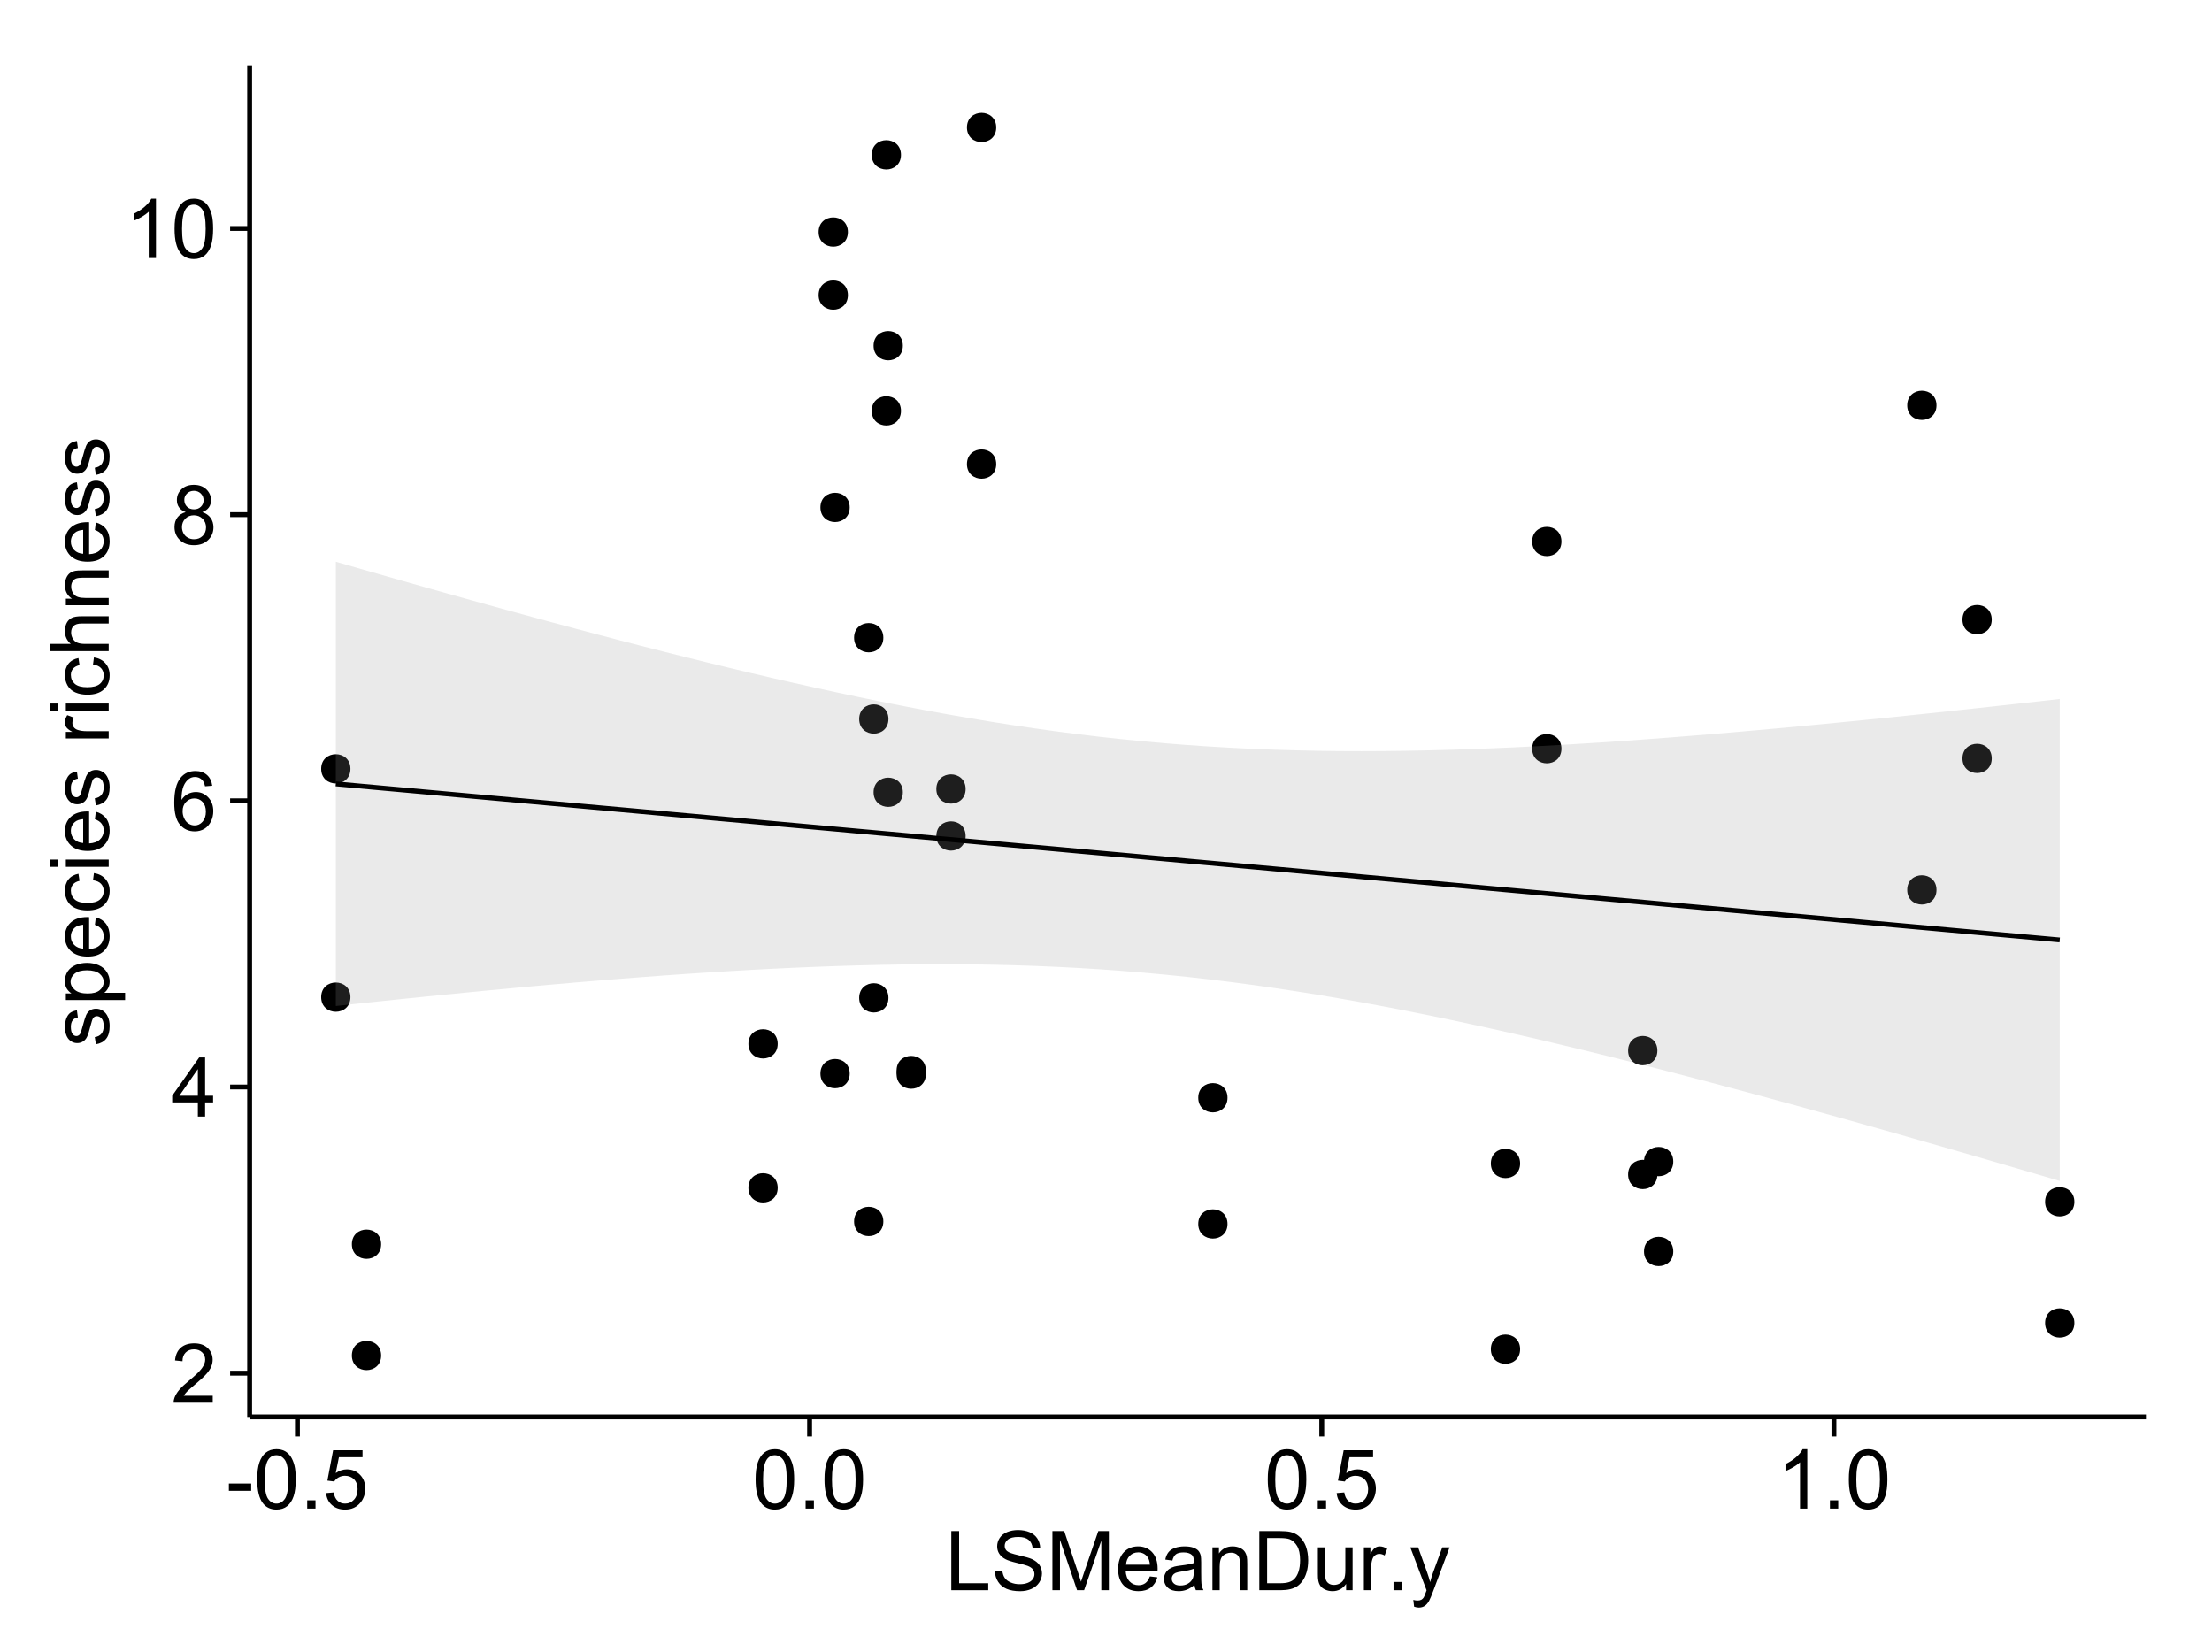 <?xml version="1.0" encoding="UTF-8"?>
<svg xmlns="http://www.w3.org/2000/svg" xmlns:xlink="http://www.w3.org/1999/xlink" width="482pt" height="360pt" viewBox="0 0 482 360" version="1.1">
<defs>
<g>
<symbol overflow="visible" id="glyph0-0">
<path style="stroke:none;" d="M 9.062 -1.52 L 9.062 0 L 0.547 0 C 0.531 -0.379 0.594 -0.742 0.73 -1.098 C 0.945 -1.676 1.293 -2.25 1.77 -2.812 C 2.246 -3.375 2.934 -4.023 3.84 -4.766 C 5.238 -5.906 6.188 -6.816 6.68 -7.492 C 7.172 -8.16 7.418 -8.793 7.418 -9.395 C 7.418 -10.02 7.191 -10.551 6.746 -10.98 C 6.293 -11.41 5.711 -11.625 4.992 -11.629 C 4.23 -11.625 3.621 -11.395 3.164 -10.941 C 2.703 -10.48 2.469 -9.848 2.469 -9.043 L 0.844 -9.211 C 0.953 -10.422 1.371 -11.344 2.102 -11.984 C 2.824 -12.617 3.801 -12.938 5.027 -12.938 C 6.262 -12.938 7.238 -12.594 7.961 -11.91 C 8.68 -11.223 9.039 -10.371 9.043 -9.359 C 9.039 -8.84 8.934 -8.336 8.727 -7.84 C 8.512 -7.34 8.164 -6.812 7.676 -6.266 C 7.188 -5.711 6.375 -4.957 5.238 -4 C 4.285 -3.199 3.676 -2.66 3.41 -2.379 C 3.141 -2.094 2.918 -1.805 2.742 -1.52 Z M 9.062 -1.52 "/>
</symbol>
<symbol overflow="visible" id="glyph0-1">
<path style="stroke:none;" d="M 5.82 0 L 5.82 -3.086 L 0.227 -3.086 L 0.227 -4.535 L 6.109 -12.883 L 7.398 -12.883 L 7.398 -4.535 L 9.141 -4.535 L 9.141 -3.086 L 7.398 -3.086 L 7.398 0 Z M 5.82 -4.535 L 5.82 -10.344 L 1.785 -4.535 Z M 5.82 -4.535 "/>
</symbol>
<symbol overflow="visible" id="glyph0-2">
<path style="stroke:none;" d="M 8.957 -9.73 L 7.383 -9.605 C 7.242 -10.223 7.043 -10.676 6.785 -10.961 C 6.355 -11.41 5.828 -11.637 5.203 -11.637 C 4.695 -11.637 4.25 -11.496 3.875 -11.215 C 3.375 -10.852 2.984 -10.32 2.695 -9.625 C 2.406 -8.926 2.258 -7.934 2.25 -6.645 C 2.629 -7.223 3.094 -7.652 3.645 -7.938 C 4.195 -8.215 4.773 -8.355 5.379 -8.359 C 6.434 -8.355 7.328 -7.969 8.07 -7.195 C 8.809 -6.418 9.18 -5.414 9.184 -4.184 C 9.18 -3.371 9.008 -2.617 8.66 -1.926 C 8.312 -1.23 7.832 -0.699 7.227 -0.332 C 6.613 0.035 5.922 0.215 5.148 0.219 C 3.828 0.215 2.754 -0.266 1.922 -1.234 C 1.09 -2.199 0.672 -3.797 0.676 -6.031 C 0.672 -8.516 1.133 -10.328 2.055 -11.461 C 2.855 -12.445 3.938 -12.938 5.301 -12.938 C 6.312 -12.938 7.141 -12.652 7.789 -12.086 C 8.434 -11.516 8.824 -10.73 8.957 -9.73 Z M 2.496 -4.176 C 2.496 -3.629 2.609 -3.105 2.844 -2.609 C 3.07 -2.109 3.395 -1.73 3.812 -1.473 C 4.227 -1.207 4.664 -1.078 5.125 -1.082 C 5.789 -1.078 6.363 -1.348 6.844 -1.891 C 7.324 -2.426 7.562 -3.156 7.566 -4.086 C 7.562 -4.973 7.328 -5.676 6.855 -6.191 C 6.379 -6.703 5.781 -6.961 5.062 -6.961 C 4.348 -6.961 3.738 -6.703 3.242 -6.191 C 2.742 -5.676 2.496 -5.004 2.496 -4.176 Z M 2.496 -4.176 "/>
</symbol>
<symbol overflow="visible" id="glyph0-3">
<path style="stroke:none;" d="M 3.18 -6.988 C 2.52 -7.227 2.035 -7.57 1.723 -8.016 C 1.406 -8.461 1.246 -8.992 1.25 -9.617 C 1.246 -10.551 1.582 -11.34 2.258 -11.98 C 2.93 -12.617 3.828 -12.938 4.949 -12.938 C 6.07 -12.938 6.977 -12.609 7.664 -11.957 C 8.348 -11.301 8.688 -10.504 8.691 -9.57 C 8.688 -8.969 8.531 -8.449 8.219 -8.012 C 7.902 -7.566 7.426 -7.227 6.793 -6.988 C 7.582 -6.727 8.184 -6.309 8.598 -5.738 C 9.008 -5.16 9.215 -4.477 9.219 -3.684 C 9.215 -2.578 8.828 -1.652 8.051 -0.906 C 7.27 -0.156 6.242 0.215 4.977 0.219 C 3.699 0.215 2.676 -0.156 1.898 -0.91 C 1.117 -1.66 0.727 -2.602 0.73 -3.727 C 0.727 -4.562 0.938 -5.262 1.367 -5.832 C 1.789 -6.395 2.395 -6.781 3.18 -6.988 Z M 2.867 -9.668 C 2.863 -9.059 3.059 -8.559 3.453 -8.172 C 3.844 -7.785 4.355 -7.594 4.984 -7.594 C 5.59 -7.594 6.09 -7.785 6.48 -8.168 C 6.871 -8.551 7.066 -9.02 7.066 -9.578 C 7.066 -10.156 6.863 -10.645 6.465 -11.043 C 6.059 -11.438 5.559 -11.637 4.965 -11.637 C 4.359 -11.637 3.859 -11.441 3.465 -11.055 C 3.062 -10.668 2.863 -10.207 2.867 -9.668 Z M 2.355 -3.719 C 2.355 -3.262 2.461 -2.824 2.676 -2.406 C 2.887 -1.98 3.203 -1.652 3.629 -1.426 C 4.047 -1.191 4.504 -1.078 4.992 -1.082 C 5.746 -1.078 6.367 -1.32 6.863 -1.809 C 7.352 -2.293 7.598 -2.91 7.602 -3.664 C 7.598 -4.422 7.344 -5.055 6.84 -5.555 C 6.332 -6.051 5.699 -6.297 4.938 -6.301 C 4.191 -6.297 3.574 -6.051 3.09 -5.562 C 2.598 -5.066 2.355 -4.453 2.355 -3.719 Z M 2.355 -3.719 "/>
</symbol>
<symbol overflow="visible" id="glyph0-4">
<path style="stroke:none;" d="M 6.707 0 L 5.125 0 L 5.125 -10.082 C 4.742 -9.715 4.242 -9.352 3.625 -8.988 C 3.004 -8.625 2.449 -8.352 1.961 -8.172 L 1.961 -9.703 C 2.844 -10.117 3.617 -10.621 4.281 -11.215 C 4.941 -11.805 5.41 -12.379 5.688 -12.938 L 6.707 -12.938 Z M 6.707 0 "/>
</symbol>
<symbol overflow="visible" id="glyph0-5">
<path style="stroke:none;" d="M 0.746 -6.355 C 0.742 -7.875 0.898 -9.102 1.215 -10.031 C 1.527 -10.961 1.996 -11.676 2.613 -12.18 C 3.23 -12.684 4.008 -12.938 4.949 -12.938 C 5.637 -12.938 6.242 -12.797 6.766 -12.52 C 7.285 -12.238 7.715 -11.836 8.059 -11.316 C 8.395 -10.789 8.664 -10.152 8.859 -9.398 C 9.051 -8.645 9.145 -7.629 9.148 -6.355 C 9.145 -4.84 8.992 -3.617 8.684 -2.691 C 8.371 -1.762 7.906 -1.047 7.289 -0.539 C 6.672 -0.035 5.891 0.215 4.949 0.219 C 3.703 0.215 2.727 -0.227 2.023 -1.117 C 1.168 -2.188 0.742 -3.934 0.746 -6.355 Z M 2.375 -6.355 C 2.371 -4.234 2.621 -2.824 3.117 -2.129 C 3.609 -1.426 4.219 -1.078 4.949 -1.082 C 5.672 -1.078 6.281 -1.43 6.781 -2.137 C 7.273 -2.836 7.523 -4.242 7.523 -6.355 C 7.523 -8.473 7.273 -9.883 6.781 -10.582 C 6.281 -11.277 5.664 -11.625 4.93 -11.629 C 4.199 -11.625 3.621 -11.316 3.191 -10.703 C 2.645 -9.918 2.371 -8.469 2.375 -6.355 Z M 2.375 -6.355 "/>
</symbol>
<symbol overflow="visible" id="glyph0-6">
<path style="stroke:none;" d="M 0.57 -3.867 L 0.57 -5.457 L 5.43 -5.457 L 5.43 -3.867 Z M 0.57 -3.867 "/>
</symbol>
<symbol overflow="visible" id="glyph0-7">
<path style="stroke:none;" d="M 1.633 0 L 1.633 -1.801 L 3.438 -1.801 L 3.438 0 Z M 1.633 0 "/>
</symbol>
<symbol overflow="visible" id="glyph0-8">
<path style="stroke:none;" d="M 0.746 -3.375 L 2.406 -3.516 C 2.527 -2.707 2.812 -2.098 3.266 -1.691 C 3.711 -1.281 4.254 -1.078 4.887 -1.082 C 5.648 -1.078 6.293 -1.363 6.82 -1.941 C 7.344 -2.512 7.605 -3.273 7.609 -4.227 C 7.605 -5.125 7.352 -5.84 6.848 -6.363 C 6.34 -6.883 5.676 -7.141 4.859 -7.145 C 4.344 -7.141 3.887 -7.027 3.48 -6.797 C 3.07 -6.566 2.746 -6.266 2.516 -5.898 L 1.027 -6.09 L 2.277 -12.711 L 8.684 -12.711 L 8.684 -11.195 L 3.543 -11.195 L 2.848 -7.734 C 3.621 -8.273 4.43 -8.543 5.281 -8.543 C 6.402 -8.543 7.352 -8.152 8.129 -7.371 C 8.898 -6.59 9.285 -5.586 9.289 -4.367 C 9.285 -3.195 8.945 -2.188 8.27 -1.344 C 7.441 -0.301 6.316 0.215 4.887 0.219 C 3.715 0.215 2.758 -0.109 2.016 -0.766 C 1.273 -1.418 0.848 -2.289 0.746 -3.375 Z M 0.746 -3.375 "/>
</symbol>
<symbol overflow="visible" id="glyph0-9">
<path style="stroke:none;" d="M 1.32 0 L 1.32 -12.883 L 3.023 -12.883 L 3.023 -1.52 L 9.367 -1.52 L 9.367 0 Z M 1.32 0 "/>
</symbol>
<symbol overflow="visible" id="glyph0-10">
<path style="stroke:none;" d="M 0.809 -4.141 L 2.418 -4.281 C 2.492 -3.633 2.668 -3.102 2.949 -2.691 C 3.223 -2.277 3.656 -1.945 4.246 -1.691 C 4.828 -1.434 5.488 -1.305 6.223 -1.309 C 6.871 -1.305 7.445 -1.402 7.945 -1.598 C 8.441 -1.789 8.809 -2.055 9.055 -2.395 C 9.297 -2.727 9.422 -3.094 9.422 -3.5 C 9.422 -3.898 9.305 -4.25 9.07 -4.555 C 8.836 -4.852 8.449 -5.105 7.91 -5.316 C 7.562 -5.449 6.797 -5.66 5.613 -5.945 C 4.43 -6.227 3.602 -6.496 3.129 -6.75 C 2.512 -7.07 2.051 -7.469 1.754 -7.949 C 1.449 -8.422 1.301 -8.957 1.301 -9.555 C 1.301 -10.203 1.484 -10.812 1.852 -11.379 C 2.219 -11.941 2.758 -12.367 3.469 -12.664 C 4.18 -12.953 4.969 -13.102 5.836 -13.105 C 6.789 -13.102 7.629 -12.945 8.363 -12.641 C 9.09 -12.328 9.652 -11.879 10.043 -11.285 C 10.434 -10.688 10.645 -10.008 10.68 -9.254 L 9.043 -9.133 C 8.953 -9.941 8.656 -10.555 8.152 -10.977 C 7.641 -11.391 6.895 -11.602 5.906 -11.602 C 4.875 -11.602 4.121 -11.41 3.652 -11.035 C 3.176 -10.652 2.941 -10.199 2.945 -9.668 C 2.941 -9.203 3.109 -8.82 3.445 -8.523 C 3.773 -8.223 4.629 -7.918 6.016 -7.605 C 7.398 -7.293 8.348 -7.02 8.867 -6.785 C 9.613 -6.438 10.168 -5.996 10.527 -5.469 C 10.883 -4.938 11.062 -4.328 11.066 -3.641 C 11.062 -2.949 10.867 -2.305 10.477 -1.699 C 10.082 -1.09 9.516 -0.617 8.781 -0.285 C 8.043 0.051 7.215 0.215 6.301 0.219 C 5.133 0.215 4.156 0.051 3.371 -0.289 C 2.578 -0.625 1.961 -1.137 1.516 -1.824 C 1.066 -2.504 0.832 -3.277 0.809 -4.141 Z M 0.809 -4.141 "/>
</symbol>
<symbol overflow="visible" id="glyph0-11">
<path style="stroke:none;" d="M 1.336 0 L 1.336 -12.883 L 3.902 -12.883 L 6.953 -3.762 C 7.23 -2.91 7.434 -2.273 7.566 -1.855 C 7.711 -2.32 7.941 -3.008 8.254 -3.922 L 11.336 -12.883 L 13.633 -12.883 L 13.633 0 L 11.988 0 L 11.988 -10.785 L 8.242 0 L 6.707 0 L 2.98 -10.969 L 2.98 0 Z M 1.336 0 "/>
</symbol>
<symbol overflow="visible" id="glyph0-12">
<path style="stroke:none;" d="M 7.578 -3.008 L 9.211 -2.805 C 8.953 -1.848 8.473 -1.105 7.777 -0.578 C 7.078 -0.051 6.188 0.211 5.105 0.211 C 3.738 0.211 2.656 -0.207 1.859 -1.051 C 1.055 -1.887 0.656 -3.066 0.66 -4.586 C 0.656 -6.156 1.059 -7.375 1.871 -8.246 C 2.676 -9.109 3.727 -9.543 5.02 -9.547 C 6.266 -9.543 7.285 -9.117 8.078 -8.27 C 8.867 -7.418 9.262 -6.223 9.266 -4.684 C 9.262 -4.586 9.258 -4.445 9.254 -4.262 L 2.293 -4.262 C 2.348 -3.234 2.641 -2.449 3.164 -1.906 C 3.684 -1.359 4.332 -1.09 5.117 -1.09 C 5.691 -1.09 6.188 -1.242 6.598 -1.547 C 7.008 -1.852 7.332 -2.336 7.578 -3.008 Z M 2.383 -5.562 L 7.594 -5.562 C 7.523 -6.344 7.324 -6.934 6.996 -7.328 C 6.492 -7.934 5.836 -8.238 5.035 -8.242 C 4.305 -8.238 3.695 -7.996 3.203 -7.512 C 2.707 -7.027 2.434 -6.375 2.383 -5.562 Z M 2.383 -5.562 "/>
</symbol>
<symbol overflow="visible" id="glyph0-13">
<path style="stroke:none;" d="M 7.277 -1.152 C 6.691 -0.652 6.125 -0.301 5.586 -0.098 C 5.039 0.109 4.457 0.211 3.84 0.211 C 2.812 0.211 2.027 -0.039 1.477 -0.539 C 0.922 -1.039 0.645 -1.68 0.648 -2.461 C 0.645 -2.918 0.75 -3.336 0.961 -3.715 C 1.168 -4.09 1.438 -4.391 1.777 -4.621 C 2.113 -4.848 2.496 -5.02 2.918 -5.141 C 3.227 -5.219 3.695 -5.301 4.324 -5.379 C 5.602 -5.531 6.539 -5.711 7.145 -5.922 C 7.148 -6.137 7.152 -6.273 7.156 -6.336 C 7.152 -6.977 7.004 -7.434 6.707 -7.699 C 6.301 -8.055 5.699 -8.23 4.906 -8.234 C 4.156 -8.23 3.609 -8.102 3.258 -7.844 C 2.902 -7.582 2.637 -7.121 2.469 -6.461 L 0.922 -6.672 C 1.059 -7.332 1.293 -7.867 1.617 -8.273 C 1.938 -8.68 2.402 -8.992 3.016 -9.215 C 3.621 -9.434 4.328 -9.543 5.133 -9.547 C 5.93 -9.543 6.574 -9.449 7.074 -9.266 C 7.566 -9.074 7.934 -8.84 8.172 -8.555 C 8.402 -8.27 8.566 -7.91 8.664 -7.48 C 8.715 -7.207 8.742 -6.719 8.746 -6.02 L 8.746 -3.91 C 8.742 -2.434 8.773 -1.504 8.844 -1.117 C 8.906 -0.727 9.043 -0.355 9.246 0 L 7.594 0 C 7.43 -0.328 7.324 -0.711 7.277 -1.152 Z M 7.145 -4.684 C 6.566 -4.445 5.707 -4.246 4.562 -4.086 C 3.91 -3.988 3.449 -3.883 3.18 -3.77 C 2.91 -3.648 2.703 -3.477 2.555 -3.254 C 2.406 -3.027 2.332 -2.777 2.336 -2.504 C 2.332 -2.078 2.492 -1.727 2.816 -1.449 C 3.133 -1.164 3.602 -1.023 4.219 -1.027 C 4.828 -1.023 5.367 -1.156 5.844 -1.426 C 6.312 -1.691 6.664 -2.059 6.891 -2.523 C 7.059 -2.879 7.141 -3.406 7.145 -4.105 Z M 7.145 -4.684 "/>
</symbol>
<symbol overflow="visible" id="glyph0-14">
<path style="stroke:none;" d="M 1.188 0 L 1.188 -9.336 L 2.609 -9.336 L 2.609 -8.008 C 3.293 -9.031 4.285 -9.543 5.582 -9.547 C 6.141 -9.543 6.656 -9.441 7.133 -9.242 C 7.602 -9.035 7.957 -8.77 8.191 -8.445 C 8.426 -8.113 8.59 -7.727 8.684 -7.277 C 8.742 -6.98 8.77 -6.465 8.773 -5.738 L 8.773 0 L 7.188 0 L 7.188 -5.68 C 7.184 -6.32 7.121 -6.801 7.004 -7.121 C 6.879 -7.438 6.66 -7.695 6.348 -7.887 C 6.031 -8.074 5.664 -8.168 5.246 -8.172 C 4.566 -8.168 3.984 -7.953 3.5 -7.531 C 3.008 -7.102 2.766 -6.293 2.77 -5.098 L 2.77 0 Z M 1.188 0 "/>
</symbol>
<symbol overflow="visible" id="glyph0-15">
<path style="stroke:none;" d="M 1.391 0 L 1.391 -12.883 L 5.828 -12.883 C 6.824 -12.879 7.59 -12.816 8.121 -12.699 C 8.855 -12.527 9.484 -12.223 10.012 -11.777 C 10.688 -11.199 11.195 -10.465 11.535 -9.574 C 11.867 -8.68 12.035 -7.656 12.039 -6.512 C 12.035 -5.531 11.922 -4.664 11.695 -3.91 C 11.469 -3.152 11.176 -2.527 10.816 -2.035 C 10.457 -1.535 10.066 -1.145 9.645 -0.863 C 9.219 -0.574 8.703 -0.359 8.105 -0.219 C 7.504 -0.07 6.816 0 6.039 0 Z M 3.094 -1.52 L 5.844 -1.52 C 6.688 -1.516 7.355 -1.598 7.844 -1.758 C 8.324 -1.914 8.711 -2.137 9 -2.426 C 9.402 -2.828 9.715 -3.371 9.941 -4.055 C 10.164 -4.734 10.277 -5.562 10.281 -6.539 C 10.277 -7.887 10.055 -8.922 9.617 -9.645 C 9.172 -10.367 8.637 -10.852 8.008 -11.102 C 7.547 -11.273 6.812 -11.359 5.801 -11.363 L 3.094 -11.363 Z M 3.094 -1.52 "/>
</symbol>
<symbol overflow="visible" id="glyph0-16">
<path style="stroke:none;" d="M 7.305 0 L 7.305 -1.371 C 6.574 -0.316 5.586 0.211 4.344 0.211 C 3.789 0.211 3.273 0.105 2.797 -0.105 C 2.316 -0.316 1.965 -0.578 1.734 -0.898 C 1.504 -1.215 1.34 -1.609 1.25 -2.074 C 1.18 -2.383 1.148 -2.875 1.152 -3.551 L 1.152 -9.336 L 2.734 -9.336 L 2.734 -4.156 C 2.73 -3.328 2.762 -2.773 2.828 -2.488 C 2.926 -2.07 3.137 -1.742 3.461 -1.508 C 3.781 -1.266 4.18 -1.148 4.656 -1.152 C 5.129 -1.148 5.574 -1.27 5.992 -1.516 C 6.406 -1.758 6.699 -2.09 6.875 -2.508 C 7.047 -2.926 7.137 -3.531 7.137 -4.332 L 7.137 -9.336 L 8.719 -9.336 L 8.719 0 Z M 7.305 0 "/>
</symbol>
<symbol overflow="visible" id="glyph0-17">
<path style="stroke:none;" d="M 1.168 0 L 1.168 -9.336 L 2.594 -9.336 L 2.594 -7.918 C 2.953 -8.578 3.289 -9.016 3.598 -9.23 C 3.906 -9.438 4.242 -9.543 4.613 -9.547 C 5.145 -9.543 5.688 -9.375 6.242 -9.035 L 5.695 -7.566 C 5.309 -7.793 4.922 -7.91 4.535 -7.91 C 4.188 -7.91 3.875 -7.805 3.602 -7.598 C 3.324 -7.387 3.129 -7.098 3.016 -6.734 C 2.836 -6.168 2.746 -5.555 2.75 -4.887 L 2.75 0 Z M 1.168 0 "/>
</symbol>
<symbol overflow="visible" id="glyph0-18">
<path style="stroke:none;" d="M 1.117 3.594 L 0.941 2.109 C 1.285 2.203 1.586 2.25 1.844 2.25 C 2.195 2.25 2.477 2.191 2.691 2.074 C 2.898 1.957 3.07 1.793 3.207 1.582 C 3.305 1.422 3.469 1.027 3.691 0.406 C 3.719 0.312 3.766 0.184 3.832 0.016 L 0.289 -9.336 L 1.996 -9.336 L 3.938 -3.93 C 4.188 -3.238 4.41 -2.516 4.613 -1.766 C 4.793 -2.488 5.012 -3.199 5.266 -3.895 L 7.258 -9.336 L 8.844 -9.336 L 5.289 0.156 C 4.906 1.18 4.609 1.887 4.402 2.277 C 4.117 2.797 3.797 3.18 3.434 3.422 C 3.07 3.664 2.637 3.785 2.137 3.789 C 1.828 3.785 1.488 3.719 1.117 3.594 Z M 1.117 3.594 "/>
</symbol>
<symbol overflow="visible" id="glyph1-0">
<path style="stroke:none;" d="M -2.785 -0.555 L -3.031 -2.117 C -2.402 -2.203 -1.922 -2.449 -1.59 -2.852 C -1.254 -3.25 -1.09 -3.812 -1.09 -4.535 C -1.09 -5.262 -1.234 -5.801 -1.531 -6.152 C -1.824 -6.504 -2.172 -6.68 -2.574 -6.68 C -2.926 -6.68 -3.207 -6.523 -3.418 -6.215 C -3.555 -5.996 -3.734 -5.457 -3.953 -4.598 C -4.246 -3.434 -4.5 -2.629 -4.715 -2.184 C -4.926 -1.734 -5.223 -1.395 -5.602 -1.164 C -5.98 -0.93 -6.398 -0.812 -6.855 -0.816 C -7.27 -0.812 -7.652 -0.91 -8.012 -1.102 C -8.363 -1.293 -8.66 -1.551 -8.895 -1.883 C -9.074 -2.125 -9.227 -2.461 -9.355 -2.887 C -9.48 -3.309 -9.543 -3.766 -9.547 -4.254 C -9.543 -4.984 -9.438 -5.625 -9.23 -6.184 C -9.016 -6.734 -8.73 -7.145 -8.371 -7.41 C -8.008 -7.672 -7.527 -7.852 -6.926 -7.953 L -6.715 -6.406 C -7.195 -6.332 -7.57 -6.129 -7.84 -5.797 C -8.105 -5.457 -8.238 -4.98 -8.242 -4.367 C -8.238 -3.637 -8.117 -3.121 -7.883 -2.812 C -7.641 -2.5 -7.359 -2.344 -7.039 -2.348 C -6.832 -2.344 -6.648 -2.406 -6.484 -2.539 C -6.312 -2.664 -6.172 -2.867 -6.062 -3.148 C -6.004 -3.301 -5.871 -3.766 -5.66 -4.543 C -5.359 -5.66 -5.113 -6.441 -4.926 -6.887 C -4.734 -7.324 -4.457 -7.672 -4.094 -7.926 C -3.73 -8.176 -3.281 -8.301 -2.742 -8.305 C -2.211 -8.301 -1.711 -8.148 -1.25 -7.844 C -0.781 -7.535 -0.422 -7.09 -0.172 -6.512 C 0.086 -5.926 0.211 -5.27 0.211 -4.543 C 0.211 -3.328 -0.039 -2.406 -0.543 -1.77 C -1.047 -1.133 -1.793 -0.727 -2.785 -0.555 Z M -2.785 -0.555 "/>
</symbol>
<symbol overflow="visible" id="glyph1-1">
<path style="stroke:none;" d="M 3.578 -1.188 L -9.336 -1.188 L -9.336 -2.629 L -8.121 -2.629 C -8.594 -2.965 -8.949 -3.348 -9.188 -3.777 C -9.426 -4.203 -9.543 -4.723 -9.547 -5.336 C -9.543 -6.129 -9.34 -6.832 -8.93 -7.445 C -8.516 -8.051 -7.934 -8.512 -7.191 -8.824 C -6.441 -9.133 -5.625 -9.285 -4.738 -9.289 C -3.781 -9.285 -2.922 -9.113 -2.156 -8.773 C -1.391 -8.43 -0.805 -7.934 -0.398 -7.281 C 0.008 -6.625 0.211 -5.938 0.211 -5.219 C 0.211 -4.691 0.102 -4.219 -0.121 -3.801 C -0.344 -3.379 -0.625 -3.035 -0.965 -2.77 L 3.578 -2.77 Z M -4.613 -2.621 C -3.41 -2.613 -2.523 -2.855 -1.949 -3.348 C -1.375 -3.832 -1.09 -4.422 -1.09 -5.117 C -1.09 -5.816 -1.387 -6.418 -1.98 -6.922 C -2.574 -7.418 -3.496 -7.668 -4.746 -7.672 C -5.934 -7.668 -6.824 -7.426 -7.418 -6.938 C -8.008 -6.449 -8.301 -5.863 -8.305 -5.188 C -8.301 -4.508 -7.988 -3.914 -7.359 -3.398 C -6.727 -2.879 -5.809 -2.617 -4.613 -2.621 Z M -4.613 -2.621 "/>
</symbol>
<symbol overflow="visible" id="glyph1-2">
<path style="stroke:none;" d="M -3.004 -7.578 L -2.805 -9.211 C -1.848 -8.953 -1.105 -8.473 -0.578 -7.777 C -0.051 -7.078 0.211 -6.188 0.211 -5.105 C 0.211 -3.738 -0.207 -2.656 -1.051 -1.859 C -1.887 -1.055 -3.066 -0.656 -4.586 -0.66 C -6.156 -0.656 -7.375 -1.059 -8.246 -1.871 C -9.109 -2.676 -9.543 -3.727 -9.547 -5.02 C -9.543 -6.266 -9.117 -7.285 -8.27 -8.078 C -7.418 -8.867 -6.223 -9.262 -4.684 -9.266 C -4.586 -9.262 -4.445 -9.258 -4.262 -9.254 L -4.262 -2.293 C -3.234 -2.348 -2.449 -2.641 -1.906 -3.164 C -1.359 -3.684 -1.09 -4.332 -1.09 -5.117 C -1.09 -5.691 -1.242 -6.188 -1.547 -6.598 C -1.852 -7.008 -2.336 -7.332 -3.004 -7.578 Z M -5.562 -2.383 L -5.562 -7.594 C -6.344 -7.523 -6.934 -7.324 -7.328 -6.996 C -7.934 -6.492 -8.238 -5.836 -8.242 -5.035 C -8.238 -4.305 -7.996 -3.695 -7.512 -3.203 C -7.027 -2.707 -6.375 -2.434 -5.562 -2.383 Z M -5.562 -2.383 "/>
</symbol>
<symbol overflow="visible" id="glyph1-3">
<path style="stroke:none;" d="M -3.418 -7.277 L -3.215 -8.832 C -2.141 -8.66 -1.301 -8.227 -0.699 -7.527 C -0.09 -6.824 0.211 -5.965 0.211 -4.949 C 0.211 -3.668 -0.203 -2.641 -1.039 -1.867 C -1.871 -1.09 -3.07 -0.703 -4.633 -0.703 C -5.637 -0.703 -6.52 -0.867 -7.277 -1.203 C -8.031 -1.535 -8.598 -2.047 -8.977 -2.73 C -9.355 -3.41 -9.543 -4.152 -9.547 -4.957 C -9.543 -5.969 -9.289 -6.797 -8.777 -7.441 C -8.262 -8.086 -7.531 -8.5 -6.59 -8.684 L -6.355 -7.145 C -6.98 -6.996 -7.453 -6.738 -7.77 -6.367 C -8.082 -5.992 -8.238 -5.543 -8.242 -5.02 C -8.238 -4.219 -7.953 -3.57 -7.387 -3.074 C -6.812 -2.574 -5.91 -2.324 -4.676 -2.328 C -3.422 -2.324 -2.508 -2.566 -1.941 -3.047 C -1.371 -3.527 -1.09 -4.152 -1.09 -4.93 C -1.09 -5.547 -1.277 -6.066 -1.66 -6.484 C -2.035 -6.898 -2.621 -7.164 -3.418 -7.277 Z M -3.418 -7.277 "/>
</symbol>
<symbol overflow="visible" id="glyph1-4">
<path style="stroke:none;" d="M -11.066 -1.195 L -12.883 -1.195 L -12.883 -2.777 L -11.066 -2.777 Z M 0 -1.195 L -9.336 -1.195 L -9.336 -2.777 L 0 -2.777 Z M 0 -1.195 "/>
</symbol>
<symbol overflow="visible" id="glyph1-5">
<path style="stroke:none;" d=""/>
</symbol>
<symbol overflow="visible" id="glyph1-6">
<path style="stroke:none;" d="M 0 -1.168 L -9.336 -1.168 L -9.336 -2.594 L -7.918 -2.594 C -8.578 -2.953 -9.016 -3.289 -9.23 -3.598 C -9.438 -3.906 -9.543 -4.242 -9.547 -4.613 C -9.543 -5.145 -9.375 -5.688 -9.035 -6.242 L -7.566 -5.695 C -7.793 -5.309 -7.91 -4.922 -7.91 -4.535 C -7.91 -4.188 -7.805 -3.875 -7.598 -3.602 C -7.387 -3.324 -7.098 -3.129 -6.734 -3.016 C -6.168 -2.836 -5.555 -2.746 -4.887 -2.75 L 0 -2.75 Z M 0 -1.168 "/>
</symbol>
<symbol overflow="visible" id="glyph1-7">
<path style="stroke:none;" d="M 0 -1.188 L -12.883 -1.188 L -12.883 -2.77 L -8.262 -2.77 C -9.117 -3.504 -9.543 -4.434 -9.547 -5.562 C -9.543 -6.25 -9.406 -6.852 -9.137 -7.363 C -8.859 -7.871 -8.484 -8.234 -8.004 -8.457 C -7.523 -8.676 -6.824 -8.789 -5.914 -8.789 L 0 -8.789 L 0 -7.207 L -5.914 -7.207 C -6.703 -7.207 -7.281 -7.035 -7.641 -6.691 C -8 -6.348 -8.18 -5.863 -8.184 -5.238 C -8.18 -4.77 -8.059 -4.328 -7.816 -3.914 C -7.574 -3.5 -7.242 -3.203 -6.828 -3.031 C -6.406 -2.852 -5.832 -2.766 -5.105 -2.77 L 0 -2.77 Z M 0 -1.188 "/>
</symbol>
<symbol overflow="visible" id="glyph1-8">
<path style="stroke:none;" d="M 0 -1.188 L -9.336 -1.188 L -9.336 -2.609 L -8.008 -2.609 C -9.031 -3.293 -9.543 -4.285 -9.547 -5.582 C -9.543 -6.141 -9.441 -6.656 -9.242 -7.133 C -9.035 -7.602 -8.77 -7.957 -8.445 -8.191 C -8.113 -8.426 -7.727 -8.59 -7.277 -8.684 C -6.98 -8.742 -6.465 -8.77 -5.738 -8.773 L 0 -8.773 L 0 -7.188 L -5.68 -7.188 C -6.32 -7.184 -6.801 -7.121 -7.121 -7.004 C -7.438 -6.879 -7.695 -6.66 -7.887 -6.348 C -8.074 -6.031 -8.168 -5.664 -8.172 -5.246 C -8.168 -4.57 -7.953 -3.992 -7.531 -3.504 C -7.102 -3.012 -6.293 -2.766 -5.098 -2.77 L 0 -2.77 Z M 0 -1.188 "/>
</symbol>
</g>
<clipPath id="clip1">
  <path d="M 54.395 14.398 L 468.602 14.398 L 468.602 309.734 L 54.395 309.734 Z M 54.395 14.398 "/>
</clipPath>
</defs>
<g id="surface3701">
<rect x="0" y="0" width="482" height="360" style="fill:rgb(100%,100%,100%);fill-opacity:1;stroke:none;"/>
<rect x="0" y="0" width="482" height="360" style="fill:rgb(100%,100%,100%);fill-opacity:1;stroke:none;"/>
<path style="fill:none;stroke-width:1.063;stroke-linecap:round;stroke-linejoin:round;stroke:rgb(100%,100%,100%);stroke-opacity:1;stroke-miterlimit:10;" d="M 0 360 L 482 360 L 482 0 L 0 0 Z M 0 360 "/>
<g clip-path="url(#clip1)" clip-rule="nonzero">
<path style=" stroke:none;fill-rule:nonzero;fill:rgb(100%,100%,100%);fill-opacity:1;" d="M 54.395 308.734 L 467.602 308.734 L 467.602 14.398 L 54.395 14.398 Z M 54.395 308.734 "/>
<path style=" stroke:none;fill-rule:nonzero;fill:rgb(0%,0%,0%);fill-opacity:1;" d="M 195.668 172.629 C 195.668 175.465 191.418 175.465 191.418 172.629 C 191.418 169.797 195.668 169.797 195.668 172.629 "/>
<path style=" stroke:none;fill-rule:nonzero;fill:rgb(0%,0%,0%);fill-opacity:1;" d="M 75.301 217.27 C 75.301 220.102 71.051 220.102 71.051 217.27 C 71.051 214.434 75.301 214.434 75.301 217.27 "/>
<path style=" stroke:none;fill-rule:nonzero;fill:rgb(0%,0%,0%);fill-opacity:1;" d="M 191.418 266.145 C 191.418 268.98 187.168 268.98 187.168 266.145 C 187.168 263.309 191.418 263.309 191.418 266.145 "/>
<path style=" stroke:none;fill-rule:nonzero;fill:rgb(0%,0%,0%);fill-opacity:1;" d="M 75.301 167.523 C 75.301 170.359 71.051 170.359 71.051 167.523 C 71.051 164.688 75.301 164.688 75.301 167.523 "/>
<path style=" stroke:none;fill-rule:nonzero;fill:rgb(0%,0%,0%);fill-opacity:1;" d="M 216.016 101.121 C 216.016 103.953 211.762 103.953 211.762 101.121 C 211.762 98.285 216.016 98.285 216.016 101.121 "/>
<path style=" stroke:none;fill-rule:nonzero;fill:rgb(0%,0%,0%);fill-opacity:1;" d="M 420.902 193.902 C 420.902 196.738 416.648 196.738 416.648 193.902 C 416.648 191.07 420.902 191.07 420.902 193.902 "/>
<path style=" stroke:none;fill-rule:nonzero;fill:rgb(0%,0%,0%);fill-opacity:1;" d="M 420.902 88.32 C 420.902 91.156 416.648 91.156 416.648 88.32 C 416.648 85.484 420.902 85.484 420.902 88.32 "/>
<path style=" stroke:none;fill-rule:nonzero;fill:rgb(0%,0%,0%);fill-opacity:1;" d="M 184.09 110.562 C 184.09 113.398 179.84 113.398 179.84 110.562 C 179.84 107.73 184.09 107.73 184.09 110.562 "/>
<path style=" stroke:none;fill-rule:nonzero;fill:rgb(0%,0%,0%);fill-opacity:1;" d="M 184.09 233.93 C 184.09 236.766 179.84 236.766 179.84 233.93 C 179.84 231.098 184.09 231.098 184.09 233.93 "/>
<path style=" stroke:none;fill-rule:nonzero;fill:rgb(0%,0%,0%);fill-opacity:1;" d="M 200.68 233.262 C 200.68 236.098 196.43 236.098 196.43 233.262 C 196.43 230.426 200.68 230.426 200.68 233.262 "/>
<path style=" stroke:none;fill-rule:nonzero;fill:rgb(0%,0%,0%);fill-opacity:1;" d="M 339.18 117.988 C 339.18 120.824 334.926 120.824 334.926 117.988 C 334.926 115.152 339.18 115.152 339.18 117.988 "/>
<path style=" stroke:none;fill-rule:nonzero;fill:rgb(0%,0%,0%);fill-opacity:1;" d="M 339.18 163.133 C 339.18 165.969 334.926 165.969 334.926 163.133 C 334.926 160.301 339.18 160.301 339.18 163.133 "/>
<path style=" stroke:none;fill-rule:nonzero;fill:rgb(0%,0%,0%);fill-opacity:1;" d="M 432.938 165.25 C 432.938 168.086 428.688 168.086 428.688 165.25 C 428.688 162.418 432.938 162.418 432.938 165.25 "/>
<path style=" stroke:none;fill-rule:nonzero;fill:rgb(0%,0%,0%);fill-opacity:1;" d="M 183.695 64.301 C 183.695 67.137 179.445 67.137 179.445 64.301 C 179.445 61.465 183.695 61.465 183.695 64.301 "/>
<path style=" stroke:none;fill-rule:nonzero;fill:rgb(0%,0%,0%);fill-opacity:1;" d="M 183.695 50.555 C 183.695 53.391 179.445 53.391 179.445 50.555 C 179.445 47.719 183.695 47.719 183.695 50.555 "/>
<path style=" stroke:none;fill-rule:nonzero;fill:rgb(0%,0%,0%);fill-opacity:1;" d="M 360.086 228.914 C 360.086 231.746 355.836 231.746 355.836 228.914 C 355.836 226.078 360.086 226.078 360.086 228.914 "/>
<path style=" stroke:none;fill-rule:nonzero;fill:rgb(0%,0%,0%);fill-opacity:1;" d="M 360.086 255.914 C 360.086 258.746 355.836 258.746 355.836 255.914 C 355.836 253.078 360.086 253.078 360.086 255.914 "/>
<path style=" stroke:none;fill-rule:nonzero;fill:rgb(0%,0%,0%);fill-opacity:1;" d="M 216.016 27.777 C 216.016 30.613 211.762 30.613 211.762 27.777 C 211.762 24.945 216.016 24.945 216.016 27.777 "/>
<path style=" stroke:none;fill-rule:nonzero;fill:rgb(0%,0%,0%);fill-opacity:1;" d="M 432.938 135.004 C 432.938 137.84 428.688 137.84 428.688 135.004 C 428.688 132.168 432.938 132.168 432.938 135.004 "/>
<path style=" stroke:none;fill-rule:nonzero;fill:rgb(0%,0%,0%);fill-opacity:1;" d="M 200.68 234.043 C 200.68 236.879 196.43 236.879 196.43 234.043 C 196.43 231.207 200.68 231.207 200.68 234.043 "/>
<path style=" stroke:none;fill-rule:nonzero;fill:rgb(0%,0%,0%);fill-opacity:1;" d="M 191.418 138.949 C 191.418 141.781 187.168 141.781 187.168 138.949 C 187.168 136.113 191.418 136.113 191.418 138.949 "/>
<path style=" stroke:none;fill-rule:nonzero;fill:rgb(0%,0%,0%);fill-opacity:1;" d="M 195.668 75.324 C 195.668 78.156 191.418 78.156 191.418 75.324 C 191.418 72.488 195.668 72.488 195.668 75.324 "/>
<path style=" stroke:none;fill-rule:nonzero;fill:rgb(0%,0%,0%);fill-opacity:1;" d="M 81.992 271.105 C 81.992 273.938 77.742 273.938 77.742 271.105 C 77.742 268.27 81.992 268.27 81.992 271.105 "/>
<path style=" stroke:none;fill-rule:nonzero;fill:rgb(0%,0%,0%);fill-opacity:1;" d="M 81.992 295.355 C 81.992 298.191 77.742 298.191 77.742 295.355 C 77.742 292.523 81.992 292.523 81.992 295.355 "/>
<path style=" stroke:none;fill-rule:nonzero;fill:rgb(0%,0%,0%);fill-opacity:1;" d="M 195.266 33.738 C 195.266 36.57 191.016 36.57 191.016 33.738 C 191.016 30.902 195.266 30.902 195.266 33.738 "/>
<path style=" stroke:none;fill-rule:nonzero;fill:rgb(0%,0%,0%);fill-opacity:1;" d="M 195.266 89.523 C 195.266 92.359 191.016 92.359 191.016 89.523 C 191.016 86.688 195.266 86.688 195.266 89.523 "/>
<path style=" stroke:none;fill-rule:nonzero;fill:rgb(0%,0%,0%);fill-opacity:1;" d="M 266.414 239.188 C 266.414 242.023 262.164 242.023 262.164 239.188 C 262.164 236.352 266.414 236.352 266.414 239.188 "/>
<path style=" stroke:none;fill-rule:nonzero;fill:rgb(0%,0%,0%);fill-opacity:1;" d="M 266.414 266.688 C 266.414 269.523 262.164 269.523 262.164 266.688 C 262.164 263.855 266.414 263.855 266.414 266.688 "/>
<path style=" stroke:none;fill-rule:nonzero;fill:rgb(0%,0%,0%);fill-opacity:1;" d="M 168.398 227.449 C 168.398 230.285 164.145 230.285 164.145 227.449 C 164.145 224.613 168.398 224.613 168.398 227.449 "/>
<path style=" stroke:none;fill-rule:nonzero;fill:rgb(0%,0%,0%);fill-opacity:1;" d="M 168.398 258.82 C 168.398 261.656 164.145 261.656 164.145 258.82 C 164.145 255.988 168.398 255.988 168.398 258.82 "/>
<path style=" stroke:none;fill-rule:nonzero;fill:rgb(0%,0%,0%);fill-opacity:1;" d="M 192.531 156.664 C 192.531 159.5 188.281 159.5 188.281 156.664 C 188.281 153.828 192.531 153.828 192.531 156.664 "/>
<path style=" stroke:none;fill-rule:nonzero;fill:rgb(0%,0%,0%);fill-opacity:1;" d="M 192.531 217.426 C 192.531 220.262 188.281 220.262 188.281 217.426 C 188.281 214.59 192.531 214.59 192.531 217.426 "/>
<path style=" stroke:none;fill-rule:nonzero;fill:rgb(0%,0%,0%);fill-opacity:1;" d="M 330.172 253.512 C 330.172 256.344 325.922 256.344 325.922 253.512 C 325.922 250.676 330.172 250.676 330.172 253.512 "/>
<path style=" stroke:none;fill-rule:nonzero;fill:rgb(0%,0%,0%);fill-opacity:1;" d="M 330.172 293.977 C 330.172 296.812 325.922 296.812 325.922 293.977 C 325.922 291.145 330.172 291.145 330.172 293.977 "/>
<path style=" stroke:none;fill-rule:nonzero;fill:rgb(0%,0%,0%);fill-opacity:1;" d="M 209.348 171.918 C 209.348 174.754 205.094 174.754 205.094 171.918 C 205.094 169.082 209.348 169.082 209.348 171.918 "/>
<path style=" stroke:none;fill-rule:nonzero;fill:rgb(0%,0%,0%);fill-opacity:1;" d="M 209.348 182.156 C 209.348 184.988 205.094 184.988 205.094 182.156 C 205.094 179.32 209.348 179.32 209.348 182.156 "/>
<path style=" stroke:none;fill-rule:nonzero;fill:rgb(0%,0%,0%);fill-opacity:1;" d="M 363.547 253.102 C 363.547 255.938 359.297 255.938 359.297 253.102 C 359.297 250.266 363.547 250.266 363.547 253.102 "/>
<path style=" stroke:none;fill-rule:nonzero;fill:rgb(0%,0%,0%);fill-opacity:1;" d="M 363.547 272.688 C 363.547 275.52 359.297 275.52 359.297 272.688 C 359.297 269.852 363.547 269.852 363.547 272.688 "/>
<path style=" stroke:none;fill-rule:nonzero;fill:rgb(0%,0%,0%);fill-opacity:1;" d="M 450.945 261.863 C 450.945 264.699 446.691 264.699 446.691 261.863 C 446.691 259.031 450.945 259.031 450.945 261.863 "/>
<path style=" stroke:none;fill-rule:nonzero;fill:rgb(0%,0%,0%);fill-opacity:1;" d="M 450.945 288.266 C 450.945 291.102 446.691 291.102 446.691 288.266 C 446.691 285.434 450.945 285.434 450.945 288.266 "/>
<path style=" stroke:none;fill-rule:nonzero;fill:rgb(0%,0%,0%);fill-opacity:1;" d="M 196.734 172.629 C 196.734 176.883 190.355 176.883 190.355 172.629 C 190.355 168.379 196.734 168.379 196.734 172.629 "/>
<path style=" stroke:none;fill-rule:nonzero;fill:rgb(0%,0%,0%);fill-opacity:1;" d="M 76.363 217.27 C 76.363 221.52 69.984 221.52 69.984 217.27 C 69.984 213.016 76.363 213.016 76.363 217.27 "/>
<path style=" stroke:none;fill-rule:nonzero;fill:rgb(0%,0%,0%);fill-opacity:1;" d="M 192.484 266.145 C 192.484 270.398 186.105 270.398 186.105 266.145 C 186.105 261.895 192.484 261.895 192.484 266.145 "/>
<path style=" stroke:none;fill-rule:nonzero;fill:rgb(0%,0%,0%);fill-opacity:1;" d="M 76.363 167.523 C 76.363 171.777 69.984 171.777 69.984 167.523 C 69.984 163.273 76.363 163.273 76.363 167.523 "/>
<path style=" stroke:none;fill-rule:nonzero;fill:rgb(0%,0%,0%);fill-opacity:1;" d="M 217.078 101.121 C 217.078 105.371 210.699 105.371 210.699 101.121 C 210.699 96.867 217.078 96.867 217.078 101.121 "/>
<path style=" stroke:none;fill-rule:nonzero;fill:rgb(0%,0%,0%);fill-opacity:1;" d="M 421.965 193.902 C 421.965 198.156 415.586 198.156 415.586 193.902 C 415.586 189.652 421.965 189.652 421.965 193.902 "/>
<path style=" stroke:none;fill-rule:nonzero;fill:rgb(0%,0%,0%);fill-opacity:1;" d="M 421.965 88.32 C 421.965 92.57 415.586 92.57 415.586 88.32 C 415.586 84.066 421.965 84.066 421.965 88.32 "/>
<path style=" stroke:none;fill-rule:nonzero;fill:rgb(0%,0%,0%);fill-opacity:1;" d="M 185.152 110.562 C 185.152 114.816 178.773 114.816 178.773 110.562 C 178.773 106.312 185.152 106.312 185.152 110.562 "/>
<path style=" stroke:none;fill-rule:nonzero;fill:rgb(0%,0%,0%);fill-opacity:1;" d="M 185.152 233.93 C 185.152 238.184 178.773 238.184 178.773 233.93 C 178.773 229.68 185.152 229.68 185.152 233.93 "/>
<path style=" stroke:none;fill-rule:nonzero;fill:rgb(0%,0%,0%);fill-opacity:1;" d="M 201.746 233.262 C 201.746 237.512 195.367 237.512 195.367 233.262 C 195.367 229.008 201.746 229.008 201.746 233.262 "/>
<path style=" stroke:none;fill-rule:nonzero;fill:rgb(0%,0%,0%);fill-opacity:1;" d="M 340.242 117.988 C 340.242 122.242 333.863 122.242 333.863 117.988 C 333.863 113.738 340.242 113.738 340.242 117.988 "/>
<path style=" stroke:none;fill-rule:nonzero;fill:rgb(0%,0%,0%);fill-opacity:1;" d="M 340.242 163.133 C 340.242 167.387 333.863 167.387 333.863 163.133 C 333.863 158.883 340.242 158.883 340.242 163.133 "/>
<path style=" stroke:none;fill-rule:nonzero;fill:rgb(0%,0%,0%);fill-opacity:1;" d="M 434.004 165.25 C 434.004 169.504 427.625 169.504 427.625 165.25 C 427.625 161 434.004 161 434.004 165.25 "/>
<path style=" stroke:none;fill-rule:nonzero;fill:rgb(0%,0%,0%);fill-opacity:1;" d="M 184.758 64.301 C 184.758 68.551 178.379 68.551 178.379 64.301 C 178.379 60.047 184.758 60.047 184.758 64.301 "/>
<path style=" stroke:none;fill-rule:nonzero;fill:rgb(0%,0%,0%);fill-opacity:1;" d="M 184.758 50.555 C 184.758 54.809 178.379 54.809 178.379 50.555 C 178.379 46.305 184.758 46.305 184.758 50.555 "/>
<path style=" stroke:none;fill-rule:nonzero;fill:rgb(0%,0%,0%);fill-opacity:1;" d="M 361.148 228.914 C 361.148 233.164 354.77 233.164 354.77 228.914 C 354.77 224.66 361.148 224.66 361.148 228.914 "/>
<path style=" stroke:none;fill-rule:nonzero;fill:rgb(0%,0%,0%);fill-opacity:1;" d="M 361.148 255.914 C 361.148 260.164 354.77 260.164 354.77 255.914 C 354.77 251.66 361.148 251.66 361.148 255.914 "/>
<path style=" stroke:none;fill-rule:nonzero;fill:rgb(0%,0%,0%);fill-opacity:1;" d="M 217.078 27.777 C 217.078 32.031 210.699 32.031 210.699 27.777 C 210.699 23.527 217.078 23.527 217.078 27.777 "/>
<path style=" stroke:none;fill-rule:nonzero;fill:rgb(0%,0%,0%);fill-opacity:1;" d="M 434.004 135.004 C 434.004 139.258 427.625 139.258 427.625 135.004 C 427.625 130.754 434.004 130.754 434.004 135.004 "/>
<path style=" stroke:none;fill-rule:nonzero;fill:rgb(0%,0%,0%);fill-opacity:1;" d="M 201.746 234.043 C 201.746 238.293 195.367 238.293 195.367 234.043 C 195.367 229.789 201.746 229.789 201.746 234.043 "/>
<path style=" stroke:none;fill-rule:nonzero;fill:rgb(0%,0%,0%);fill-opacity:1;" d="M 192.484 138.949 C 192.484 143.199 186.105 143.199 186.105 138.949 C 186.105 134.695 192.484 134.695 192.484 138.949 "/>
<path style=" stroke:none;fill-rule:nonzero;fill:rgb(0%,0%,0%);fill-opacity:1;" d="M 196.734 75.324 C 196.734 79.574 190.355 79.574 190.355 75.324 C 190.355 71.07 196.734 71.07 196.734 75.324 "/>
<path style=" stroke:none;fill-rule:nonzero;fill:rgb(0%,0%,0%);fill-opacity:1;" d="M 83.055 271.105 C 83.055 275.355 76.676 275.355 76.676 271.105 C 76.676 266.852 83.055 266.852 83.055 271.105 "/>
<path style=" stroke:none;fill-rule:nonzero;fill:rgb(0%,0%,0%);fill-opacity:1;" d="M 83.055 295.355 C 83.055 299.609 76.676 299.609 76.676 295.355 C 76.676 291.105 83.055 291.105 83.055 295.355 "/>
<path style=" stroke:none;fill-rule:nonzero;fill:rgb(0%,0%,0%);fill-opacity:1;" d="M 196.328 33.738 C 196.328 37.988 189.949 37.988 189.949 33.738 C 189.949 29.484 196.328 29.484 196.328 33.738 "/>
<path style=" stroke:none;fill-rule:nonzero;fill:rgb(0%,0%,0%);fill-opacity:1;" d="M 196.328 89.523 C 196.328 93.777 189.949 93.777 189.949 89.523 C 189.949 85.273 196.328 85.273 196.328 89.523 "/>
<path style=" stroke:none;fill-rule:nonzero;fill:rgb(0%,0%,0%);fill-opacity:1;" d="M 267.477 239.188 C 267.477 243.441 261.102 243.441 261.102 239.188 C 261.102 234.938 267.477 234.938 267.477 239.188 "/>
<path style=" stroke:none;fill-rule:nonzero;fill:rgb(0%,0%,0%);fill-opacity:1;" d="M 267.477 266.688 C 267.477 270.941 261.102 270.941 261.102 266.688 C 261.102 262.438 267.477 262.438 267.477 266.688 "/>
<path style=" stroke:none;fill-rule:nonzero;fill:rgb(0%,0%,0%);fill-opacity:1;" d="M 169.461 227.449 C 169.461 231.703 163.082 231.703 163.082 227.449 C 163.082 223.199 169.461 223.199 169.461 227.449 "/>
<path style=" stroke:none;fill-rule:nonzero;fill:rgb(0%,0%,0%);fill-opacity:1;" d="M 169.461 258.82 C 169.461 263.074 163.082 263.074 163.082 258.82 C 163.082 254.57 169.461 254.57 169.461 258.82 "/>
<path style=" stroke:none;fill-rule:nonzero;fill:rgb(0%,0%,0%);fill-opacity:1;" d="M 193.594 156.664 C 193.594 160.918 187.219 160.918 187.219 156.664 C 187.219 152.414 193.594 152.414 193.594 156.664 "/>
<path style=" stroke:none;fill-rule:nonzero;fill:rgb(0%,0%,0%);fill-opacity:1;" d="M 193.594 217.426 C 193.594 221.676 187.219 221.676 187.219 217.426 C 187.219 213.172 193.594 213.172 193.594 217.426 "/>
<path style=" stroke:none;fill-rule:nonzero;fill:rgb(0%,0%,0%);fill-opacity:1;" d="M 331.234 253.512 C 331.234 257.762 324.859 257.762 324.859 253.512 C 324.859 249.258 331.234 249.258 331.234 253.512 "/>
<path style=" stroke:none;fill-rule:nonzero;fill:rgb(0%,0%,0%);fill-opacity:1;" d="M 331.234 293.977 C 331.234 298.23 324.859 298.23 324.859 293.977 C 324.859 289.727 331.234 289.727 331.234 293.977 "/>
<path style=" stroke:none;fill-rule:nonzero;fill:rgb(0%,0%,0%);fill-opacity:1;" d="M 210.41 171.918 C 210.41 176.168 204.031 176.168 204.031 171.918 C 204.031 167.664 210.41 167.664 210.41 171.918 "/>
<path style=" stroke:none;fill-rule:nonzero;fill:rgb(0%,0%,0%);fill-opacity:1;" d="M 210.41 182.156 C 210.41 186.406 204.031 186.406 204.031 182.156 C 204.031 177.902 210.41 177.902 210.41 182.156 "/>
<path style=" stroke:none;fill-rule:nonzero;fill:rgb(0%,0%,0%);fill-opacity:1;" d="M 364.609 253.102 C 364.609 257.355 358.234 257.355 358.234 253.102 C 358.234 248.852 364.609 248.852 364.609 253.102 "/>
<path style=" stroke:none;fill-rule:nonzero;fill:rgb(0%,0%,0%);fill-opacity:1;" d="M 364.609 272.688 C 364.609 276.938 358.234 276.938 358.234 272.688 C 358.234 268.434 364.609 268.434 364.609 272.688 "/>
<path style=" stroke:none;fill-rule:nonzero;fill:rgb(0%,0%,0%);fill-opacity:1;" d="M 452.008 261.863 C 452.008 266.117 445.629 266.117 445.629 261.863 C 445.629 257.613 452.008 257.613 452.008 261.863 "/>
<path style=" stroke:none;fill-rule:nonzero;fill:rgb(0%,0%,0%);fill-opacity:1;" d="M 452.008 288.266 C 452.008 292.52 445.629 292.52 445.629 288.266 C 445.629 284.016 452.008 284.016 452.008 288.266 "/>
<path style=" stroke:none;fill-rule:nonzero;fill:rgb(60%,60%,60%);fill-opacity:0.2;" d="M 73.176 122.395 L 77.93 123.766 L 82.684 125.129 L 87.441 126.488 L 92.195 127.836 L 96.949 129.176 L 101.703 130.504 L 106.461 131.828 L 111.215 133.137 L 115.969 134.434 L 120.727 135.723 L 125.48 136.996 L 130.234 138.258 L 134.988 139.504 L 139.746 140.734 L 144.5 141.949 L 149.254 143.145 L 154.008 144.32 L 158.766 145.48 L 163.52 146.617 L 168.273 147.727 L 173.031 148.816 L 177.785 149.879 L 182.539 150.914 L 187.293 151.918 L 192.051 152.895 L 196.805 153.836 L 201.559 154.742 L 206.312 155.613 L 211.07 156.441 L 215.824 157.234 L 220.578 157.984 L 225.336 158.688 L 230.09 159.352 L 234.844 159.965 L 239.598 160.535 L 244.355 161.055 L 249.109 161.527 L 253.863 161.949 L 258.617 162.324 L 263.375 162.652 L 268.129 162.93 L 272.883 163.164 L 277.641 163.352 L 282.395 163.492 L 287.148 163.594 L 291.902 163.652 L 296.66 163.668 L 301.414 163.648 L 306.168 163.594 L 310.922 163.504 L 315.68 163.383 L 320.434 163.23 L 325.188 163.047 L 329.945 162.84 L 334.699 162.605 L 339.453 162.344 L 344.207 162.062 L 348.965 161.762 L 353.719 161.441 L 358.473 161.098 L 363.227 160.742 L 367.984 160.367 L 372.738 159.977 L 377.492 159.574 L 382.25 159.156 L 387.004 158.727 L 391.758 158.289 L 396.512 157.836 L 401.27 157.371 L 406.023 156.902 L 410.777 156.418 L 415.531 155.93 L 420.289 155.434 L 425.043 154.926 L 429.797 154.414 L 434.555 153.895 L 439.309 153.371 L 444.062 152.84 L 448.816 152.301 L 448.816 257.32 L 444.062 255.922 L 439.309 254.531 L 434.555 253.145 L 429.797 251.762 L 425.043 250.391 L 420.289 249.023 L 415.531 247.664 L 410.777 246.312 L 406.023 244.973 L 401.27 243.637 L 396.512 242.316 L 391.758 241 L 387.004 239.699 L 382.25 238.41 L 377.492 237.133 L 372.738 235.867 L 367.984 234.617 L 363.227 233.383 L 358.473 232.16 L 353.719 230.961 L 348.965 229.777 L 344.207 228.613 L 339.453 227.473 L 334.699 226.352 L 329.945 225.258 L 325.188 224.188 L 320.434 223.145 L 315.68 222.129 L 310.922 221.145 L 306.168 220.195 L 301.414 219.277 L 296.66 218.398 L 291.902 217.555 L 287.148 216.75 L 282.395 215.992 L 277.641 215.273 L 272.883 214.598 L 268.129 213.969 L 263.375 213.387 L 258.617 212.852 L 253.863 212.367 L 249.109 211.93 L 244.355 211.539 L 239.598 211.199 L 234.844 210.906 L 230.09 210.66 L 225.336 210.461 L 220.578 210.305 L 215.824 210.195 L 211.07 210.125 L 206.312 210.094 L 201.559 210.102 L 196.805 210.148 L 192.051 210.23 L 187.293 210.344 L 182.539 210.488 L 177.785 210.66 L 173.031 210.863 L 168.273 211.09 L 163.52 211.34 L 158.766 211.617 L 154.008 211.914 L 149.254 212.23 L 144.5 212.562 L 139.746 212.918 L 134.988 213.285 L 130.234 213.672 L 125.48 214.07 L 120.727 214.484 L 115.969 214.91 L 111.215 215.348 L 106.461 215.797 L 101.703 216.258 L 96.949 216.727 L 92.195 217.203 L 87.441 217.691 L 82.684 218.188 L 77.93 218.691 L 73.176 219.199 Z M 73.176 122.395 "/>
<path style="fill:none;stroke-width:1.063;stroke-linecap:butt;stroke-linejoin:round;stroke:rgb(0%,0%,0%);stroke-opacity:1;stroke-miterlimit:1;" d="M 73.176 170.797 L 77.93 171.227 L 82.684 171.66 L 87.441 172.09 L 96.949 172.949 L 101.703 173.383 L 106.461 173.812 L 115.969 174.672 L 120.727 175.102 L 125.48 175.535 L 134.988 176.395 L 139.746 176.824 L 144.5 177.258 L 154.008 178.117 L 158.766 178.547 L 163.52 178.977 L 168.273 179.41 L 173.031 179.84 L 182.539 180.699 L 187.293 181.133 L 192.051 181.562 L 206.312 182.852 L 211.07 183.285 L 220.578 184.145 L 225.336 184.574 L 230.09 185.004 L 234.844 185.438 L 239.598 185.867 L 244.355 186.297 L 249.109 186.727 L 253.863 187.16 L 258.617 187.59 L 263.375 188.02 L 272.883 188.879 L 277.641 189.312 L 291.902 190.602 L 296.66 191.035 L 310.922 192.324 L 315.68 192.754 L 320.434 193.188 L 325.188 193.617 L 329.945 194.047 L 334.699 194.477 L 339.453 194.91 L 344.207 195.34 L 348.965 195.77 L 358.473 196.629 L 363.227 197.062 L 367.984 197.492 L 377.492 198.352 L 382.25 198.785 L 396.512 200.074 L 401.27 200.504 L 406.023 200.938 L 415.531 201.797 L 420.289 202.227 L 425.043 202.66 L 429.797 203.09 L 434.555 203.52 L 444.062 204.379 L 448.816 204.812 "/>
</g>
<path style="fill:none;stroke-width:1.063;stroke-linecap:butt;stroke-linejoin:round;stroke:rgb(0%,0%,0%);stroke-opacity:1;stroke-miterlimit:10;" d="M 54.395 308.734 L 54.395 14.398 "/>
<g style="fill:rgb(0%,0%,0%);fill-opacity:1;">
  <use xlink:href="#glyph0-0" x="37.293" y="305.645"/>
</g>
<g style="fill:rgb(0%,0%,0%);fill-opacity:1;">
  <use xlink:href="#glyph0-1" x="37.293" y="243.289"/>
</g>
<g style="fill:rgb(0%,0%,0%);fill-opacity:1;">
  <use xlink:href="#glyph0-2" x="37.293" y="180.934"/>
</g>
<g style="fill:rgb(0%,0%,0%);fill-opacity:1;">
  <use xlink:href="#glyph0-3" x="37.293" y="118.578"/>
</g>
<g style="fill:rgb(0%,0%,0%);fill-opacity:1;">
  <use xlink:href="#glyph0-4" x="27.281" y="56.223"/>
  <use xlink:href="#glyph0-5" x="37.292" y="56.223"/>
</g>
<path style="fill:none;stroke-width:1.063;stroke-linecap:butt;stroke-linejoin:round;stroke:rgb(0%,0%,0%);stroke-opacity:1;stroke-miterlimit:10;" d="M 50.141 299.203 L 54.395 299.203 "/>
<path style="fill:none;stroke-width:1.063;stroke-linecap:butt;stroke-linejoin:round;stroke:rgb(0%,0%,0%);stroke-opacity:1;stroke-miterlimit:10;" d="M 50.141 236.848 L 54.395 236.848 "/>
<path style="fill:none;stroke-width:1.063;stroke-linecap:butt;stroke-linejoin:round;stroke:rgb(0%,0%,0%);stroke-opacity:1;stroke-miterlimit:10;" d="M 50.141 174.492 L 54.395 174.492 "/>
<path style="fill:none;stroke-width:1.063;stroke-linecap:butt;stroke-linejoin:round;stroke:rgb(0%,0%,0%);stroke-opacity:1;stroke-miterlimit:10;" d="M 50.141 112.137 L 54.395 112.137 "/>
<path style="fill:none;stroke-width:1.063;stroke-linecap:butt;stroke-linejoin:round;stroke:rgb(0%,0%,0%);stroke-opacity:1;stroke-miterlimit:10;" d="M 50.141 49.781 L 54.395 49.781 "/>
<path style="fill:none;stroke-width:1.063;stroke-linecap:butt;stroke-linejoin:round;stroke:rgb(0%,0%,0%);stroke-opacity:1;stroke-miterlimit:10;" d="M 54.395 308.734 L 467.602 308.734 "/>
<path style="fill:none;stroke-width:1.063;stroke-linecap:butt;stroke-linejoin:round;stroke:rgb(0%,0%,0%);stroke-opacity:1;stroke-miterlimit:10;" d="M 64.812 312.988 L 64.812 308.734 "/>
<path style="fill:none;stroke-width:1.063;stroke-linecap:butt;stroke-linejoin:round;stroke:rgb(0%,0%,0%);stroke-opacity:1;stroke-miterlimit:10;" d="M 176.414 312.988 L 176.414 308.734 "/>
<path style="fill:none;stroke-width:1.063;stroke-linecap:butt;stroke-linejoin:round;stroke:rgb(0%,0%,0%);stroke-opacity:1;stroke-miterlimit:10;" d="M 288.016 312.988 L 288.016 308.734 "/>
<path style="fill:none;stroke-width:1.063;stroke-linecap:butt;stroke-linejoin:round;stroke:rgb(0%,0%,0%);stroke-opacity:1;stroke-miterlimit:10;" d="M 399.617 312.988 L 399.617 308.734 "/>
<g style="fill:rgb(0%,0%,0%);fill-opacity:1;">
  <use xlink:href="#glyph0-6" x="49.305" y="328.707"/>
  <use xlink:href="#glyph0-5" x="55.299" y="328.707"/>
  <use xlink:href="#glyph0-7" x="65.31" y="328.707"/>
  <use xlink:href="#glyph0-8" x="70.311" y="328.707"/>
</g>
<g style="fill:rgb(0%,0%,0%);fill-opacity:1;">
  <use xlink:href="#glyph0-5" x="163.902" y="328.707"/>
  <use xlink:href="#glyph0-7" x="173.913" y="328.707"/>
  <use xlink:href="#glyph0-5" x="178.914" y="328.707"/>
</g>
<g style="fill:rgb(0%,0%,0%);fill-opacity:1;">
  <use xlink:href="#glyph0-5" x="275.504" y="328.707"/>
  <use xlink:href="#glyph0-7" x="285.515" y="328.707"/>
  <use xlink:href="#glyph0-8" x="290.516" y="328.707"/>
</g>
<g style="fill:rgb(0%,0%,0%);fill-opacity:1;">
  <use xlink:href="#glyph0-4" x="387.105" y="328.707"/>
  <use xlink:href="#glyph0-7" x="397.116" y="328.707"/>
  <use xlink:href="#glyph0-5" x="402.117" y="328.707"/>
</g>
<g style="fill:rgb(0%,0%,0%);fill-opacity:1;">
  <use xlink:href="#glyph0-9" x="205.973" y="346.492"/>
  <use xlink:href="#glyph0-10" x="215.983" y="346.492"/>
  <use xlink:href="#glyph0-11" x="227.989" y="346.492"/>
  <use xlink:href="#glyph0-12" x="242.983" y="346.492"/>
  <use xlink:href="#glyph0-13" x="252.994" y="346.492"/>
  <use xlink:href="#glyph0-14" x="263.005" y="346.492"/>
  <use xlink:href="#glyph0-15" x="273.016" y="346.492"/>
  <use xlink:href="#glyph0-16" x="286.015" y="346.492"/>
  <use xlink:href="#glyph0-17" x="296.025" y="346.492"/>
  <use xlink:href="#glyph0-7" x="302.02" y="346.492"/>
  <use xlink:href="#glyph0-18" x="307.021" y="346.492"/>
</g>
<g style="fill:rgb(0%,0%,0%);fill-opacity:1;">
  <use xlink:href="#glyph1-0" x="23.684" y="228.094"/>
  <use xlink:href="#glyph1-1" x="23.684" y="219.094"/>
  <use xlink:href="#glyph1-2" x="23.684" y="209.083"/>
  <use xlink:href="#glyph1-3" x="23.684" y="199.072"/>
  <use xlink:href="#glyph1-4" x="23.684" y="190.072"/>
  <use xlink:href="#glyph1-2" x="23.684" y="186.073"/>
  <use xlink:href="#glyph1-0" x="23.684" y="176.062"/>
  <use xlink:href="#glyph1-5" x="23.684" y="167.062"/>
  <use xlink:href="#glyph1-6" x="23.684" y="162.062"/>
  <use xlink:href="#glyph1-4" x="23.684" y="156.067"/>
  <use xlink:href="#glyph1-3" x="23.684" y="152.068"/>
  <use xlink:href="#glyph1-7" x="23.684" y="143.068"/>
  <use xlink:href="#glyph1-8" x="23.684" y="133.058"/>
  <use xlink:href="#glyph1-2" x="23.684" y="123.047"/>
  <use xlink:href="#glyph1-0" x="23.684" y="113.036"/>
  <use xlink:href="#glyph1-0" x="23.684" y="104.036"/>
</g>
</g>
</svg>
